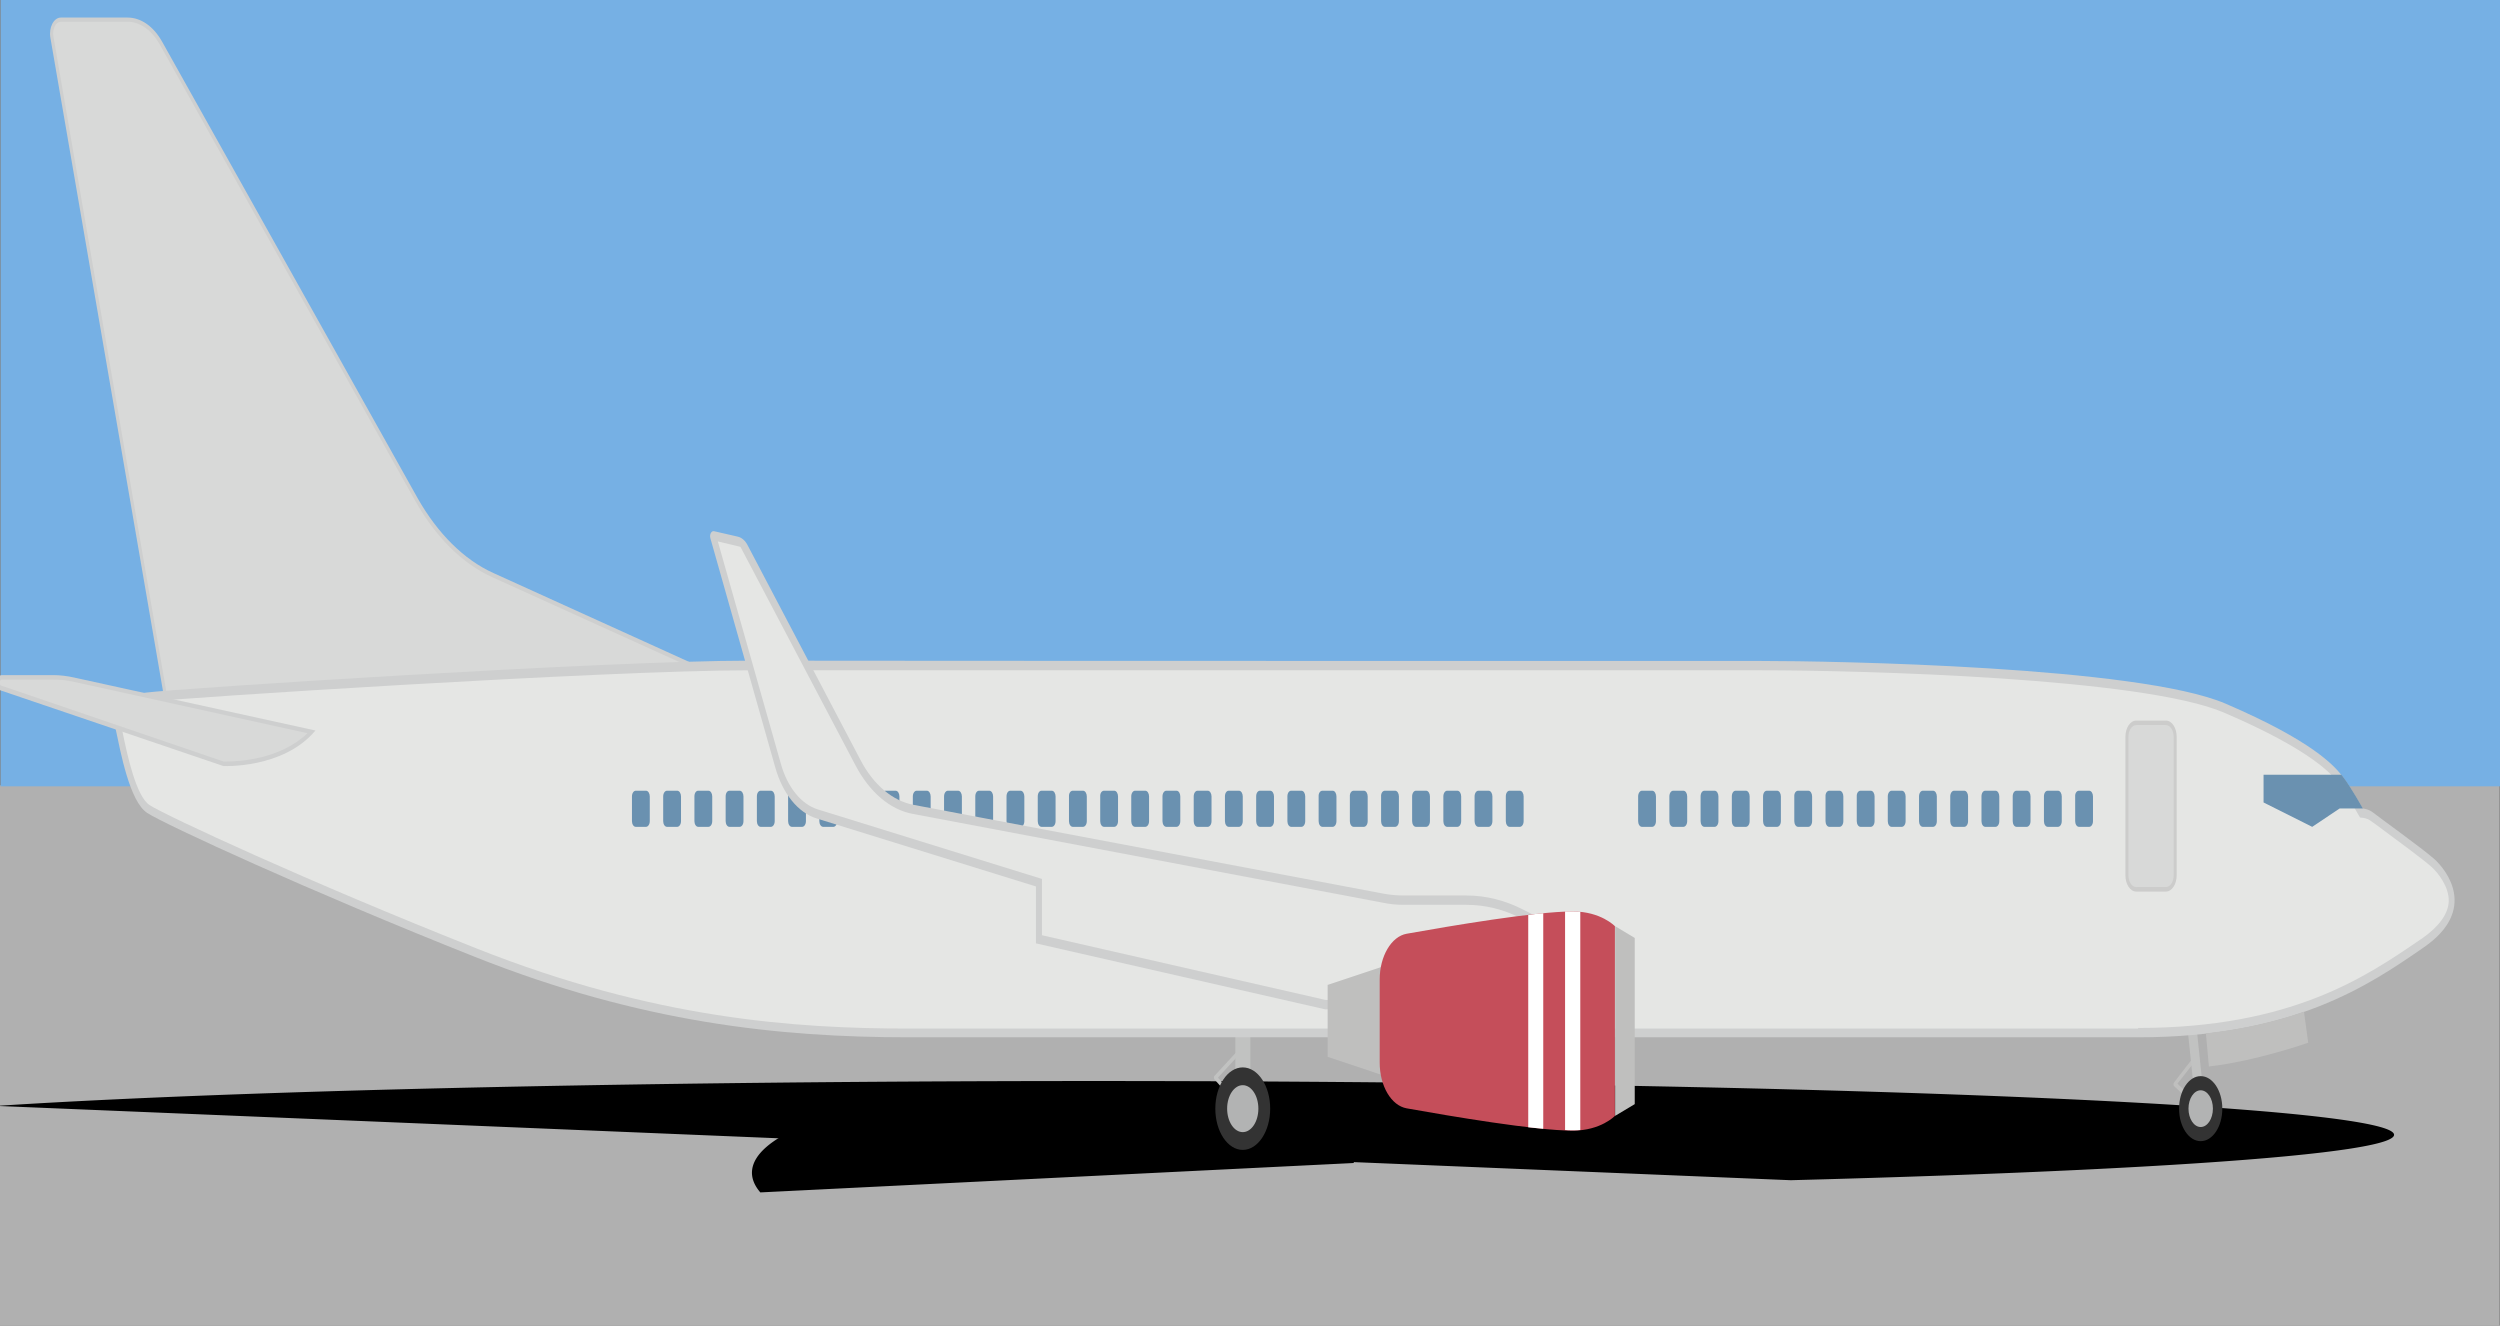 
<svg
   xmlns:dc="http://purl.org/dc/elements/1.1/"
   xmlns:cc="http://creativecommons.org/ns#"
   xmlns:rdf="http://www.w3.org/1999/02/22-rdf-syntax-ns#"
   xmlns:svg="http://www.w3.org/2000/svg"
   xmlns="http://www.w3.org/2000/svg"

   width="453.229mm"
   height="240.34mm"
   viewBox="0 0 1605.929 851.597"
   id="svg4824"
   version="1.1"
>
  <rect x="0" y="0" width="1605.929" height="851.597" fill="#808080" stroke="none"/>
  <defs
     id="defs4826" />

 
  <g

     id="layer1"
     transform="translate(1145.83,659.448)">
    <g
       id="g4226">
      <rect
         y="-155.019"
         x="-1145.83"
         height="347.167"
         width="1605.538"
         id="rect4209"
         style="opacity:1;fill:#b0b0b0;fill-opacity:1;stroke:none;stroke-width:3.12;stroke-linecap:butt;stroke-linejoin:miter;stroke-miterlimit:4;stroke-dasharray:3208.072;stroke-dashoffset:0;stroke-opacity:1" />
      <rect
         y="-659.448"
         x="-1145.439"
         height="505.113"
         width="1605.538"
         id="rect4209-4"
         style="opacity:1;fill:#76b0e4;fill-opacity:1;stroke:none;stroke-width:3.12;stroke-linecap:butt;stroke-linejoin:miter;stroke-miterlimit:4;stroke-dasharray:3208.072;stroke-dashoffset:0;stroke-opacity:1" />
    </g>
    <g
       id="g4234">
      <path
         d="M -1148.118,50.952 A 835.56,34.551 0 0 1 -285.982,35.59 835.56,34.551 0 0 1 377.318,63.06 835.56,34.551 0 0 1 4.499,98.686"
 
         id="path4230"
         style="opacity:1;fill:#000000;fill-opacity:1;stroke:none;stroke-width:3.12;stroke-linecap:butt;stroke-linejoin:miter;stroke-miterlimit:4;stroke-dasharray:3208.072;stroke-dashoffset:0;stroke-opacity:1" />
      <path
         d="m -657.414,106.518 a 194.01,54.146 0 0 1 60.796,-53.389 194.01,54.146 0 0 1 197.637,-9.791 194.01,54.146 0 0 1 122.919,44.288"
  
         style="opacity:1;fill:#000000;fill-opacity:1;stroke:none;stroke-width:3.12;stroke-linecap:butt;stroke-linejoin:miter;stroke-miterlimit:4;stroke-dasharray:3208.072;stroke-dashoffset:0;stroke-opacity:1" />
    </g>
    <g
       id="id673_"
       transform="matrix(-1.286,0,0,1.934,534.549,-707.152)">
      <g
         id="id506_">
        <path
           id="id440_"
           d="m 686.3,393.5 -0.9,-1.2 12.9,-9.7 -12.9,-9.3 0.9,-1.2 13.7,9.9 c 0.2,0.1 0.3,0.4 0.3,0.6 0,0.2 -0.1,0.5 -0.3,0.6 l -13.7,10.3 z"
  
           style="fill:#c1c2c1" />
      </g>
      <rect
         id="id429_"
         x="682.1"
         y="369.1"
         width="7.5"
         height="23.8"
         style="fill:#c1c2c1" />
      <path
         id="id428_"
         d="m 1060.2,215 -121.2,36.6 283.9,11.7 58.6,-226.1 c 0.9,-3.4 -1.7,-6.7 -5.2,-6.7 l -33.4,0 c -6.6,0 -12.9,2.9 -17.2,8 L 1098,190.2 c -10,11.7 -23.1,20.4 -37.8,24.8 z"

         style="fill:#cecfcf" />
      <path
         id="id438_"
         d="m 948,250.4 112.7,-34 c 15,-4.5 28.3,-13.3 38.5,-25.3 L 1226.9,39.4 c 4,-4.7 9.8,-7.5 16,-7.5 l 33.4,0 c 1.2,0 2.3,0.5 3,1.5 0.7,0.9 1,2.2 0.7,3.3 l -58.3,225 L 948,250.4 Z"

         style="fill:#d8d9d8" />
      <g
         id="id499_">
        <path
           id="id435_"
           d="m 207.8,393.5 -0.8,-1.3 12,-7.6 -9.5,-8.1 1,-1.1 10.2,8.8 c 0.2,0.2 0.3,0.4 0.3,0.6 0,0.2 -0.1,0.5 -0.3,0.6 l -12.9,8.1 z"
  
           style="fill:#bfbfbe" />
      </g>
      <g
         id="id497_">
        <rect
           id="id500_"
           x="207.3"
           y="365.6"
           transform="matrix(0.988,0.154,-0.154,0.988,61.043,-27.788)"
           width="4.5"
           height="27.5"
           style="fill:#c1c2c1" />
      </g>
      <path
         id="id426_"
         d="m 427.3,244.2 c -36.7,0 -189.1,1.8 -232.4,14.2 -43.4,12.4 -54.2,20.6 -58.3,24.1 -4.1,3.5 -10.1,10.7 -10.1,10.7 0,0 -2.9,0.1 -5.3,1.4 -2.4,1.3 -24.6,11.9 -30.5,15.4 -5.9,3.5 -22,16.8 5.2,29.3 27.2,12.5 65.1,29.9 142.8,29.9 77.7,0 549.1,0 614,0 64.9,0 133.8,-4.8 216.7,-26.7 82.9,-21.9 154.9,-44 163.7,-47.8 8.8,-3.8 13.3,-20.1 15.8,-27.9 2.5,-7.8 -0.5,-10.8 -15.3,-12.1 -14.8,-1.3 -230.1,-10.6 -301.5,-10.6 -82.2,0.1 -504.8,0.1 -504.8,0.1 z"

         style="fill:#cecfcf" />
      <path
         id="id727_"
         d="m 238.7,366.1 c -76.6,0 -113.9,-17 -141.1,-29.4 l -0.5,-0.2 c -8.7,-4 -13.4,-8.3 -13.6,-12.5 -0.2,-4.8 5.3,-9.4 8.6,-11.4 4.2,-2.5 16.9,-8.7 24.4,-12.4 3,-1.5 5.3,-2.6 6,-2.9 1.7,-0.9 4,-1 4,-1 l 1.3,-0.1 0.9,-1 c 0.1,-0.1 5.8,-7 9.7,-10.3 3.1,-2.7 12.7,-10.8 57.2,-23.5 40.3,-11.6 180.8,-14.1 231.6,-14.1 l 504.9,0 c 72.3,0 286.8,9.3 301.2,10.5 7.5,0.6 11.9,1.8 13,3.5 0.2,0.3 0.8,1.2 -0.3,4.7 l -0.6,2 c -2.3,7.4 -6.7,21.2 -13.5,24.1 -8.5,3.6 -79,25.4 -163.3,47.6 -88.7,23.4 -159,26.6 -216,26.6 l -613.9,0 z"

         style="fill:#e5e6e4" />
      <g
         id="id427_">
        <path
           id="id430_"
           d="m 151.7,299.3 24.3,-8.1 0,-9.2 -38.9,0 c -0.2,0.2 -0.4,0.3 -0.6,0.5 -4.1,3.5 -10.1,10.7 -10.1,10.7 l 11.6,0 13.7,6.1 z"
  
           style="fill:#6a91b0" />
      </g>
      <g
         id="id805_">
        <path
           id="id806_"
           d="m 268.2,287.3 -5.1,0 c -1.1,0 -1.9,0.9 -1.9,1.9 l 0,8.2 c 0,1.1 0.9,1.9 1.9,1.9 l 5.1,0 c 1.1,0 1.9,-0.9 1.9,-1.9 l 0,-8.2 c 0.1,-1.1 -0.8,-1.9 -1.9,-1.9 z"
  
           style="fill:#6a91b0" />
        <path
           id="id807_"
           d="m 283.8,287.3 -5.1,0 c -1.1,0 -1.9,0.9 -1.9,1.9 l 0,8.2 c 0,1.1 0.9,1.9 1.9,1.9 l 5.1,0 c 1.1,0 1.9,-0.9 1.9,-1.9 l 0,-8.2 c 0,-1.1 -0.8,-1.9 -1.9,-1.9 z"
  
           style="fill:#6a91b0" />
        <path
           id="id808_"
           d="m 299.4,287.3 -5.1,0 c -1.1,0 -1.9,0.9 -1.9,1.9 l 0,8.2 c 0,1.1 0.9,1.9 1.9,1.9 l 5.1,0 c 1.1,0 1.9,-0.9 1.9,-1.9 l 0,-8.2 c 0,-1.1 -0.8,-1.9 -1.9,-1.9 z"
  
           style="fill:#6a91b0" />
        <path
           id="id809_"
           d="m 315,287.3 -5.1,0 c -1.1,0 -1.9,0.9 -1.9,1.9 l 0,8.2 c 0,1.1 0.9,1.9 1.9,1.9 l 5.1,0 c 1.1,0 1.9,-0.9 1.9,-1.9 l 0,-8.2 c 0,-1.1 -0.8,-1.9 -1.9,-1.9 z"
  
           style="fill:#6a91b0" />
        <path
           id="id810_"
           d="m 330.6,287.3 -5.1,0 c -1.1,0 -1.9,0.9 -1.9,1.9 l 0,8.2 c 0,1.1 0.9,1.9 1.9,1.9 l 5.1,0 c 1.1,0 1.9,-0.9 1.9,-1.9 l 0,-8.2 c 0,-1.1 -0.9,-1.9 -1.9,-1.9 z"
  
           style="fill:#6a91b0" />
        <path
           id="id811_"
           d="m 346.2,287.3 -5.1,0 c -1.1,0 -1.9,0.9 -1.9,1.9 l 0,8.2 c 0,1.1 0.9,1.9 1.9,1.9 l 5.1,0 c 1.1,0 1.9,-0.9 1.9,-1.9 l 0,-8.2 c 0,-1.1 -0.9,-1.9 -1.9,-1.9 z"
  
           style="fill:#6a91b0" />
        <path
           id="id812_"
           d="m 361.8,287.3 -5.1,0 c -1.1,0 -1.9,0.9 -1.9,1.9 l 0,8.2 c 0,1.1 0.9,1.9 1.9,1.9 l 5.1,0 c 1.1,0 1.9,-0.9 1.9,-1.9 l 0,-8.2 c 0,-1.1 -0.9,-1.9 -1.9,-1.9 z"
  
           style="fill:#6a91b0" />
        <path
           id="id813_"
           d="m 377.3,287.3 -5.1,0 c -1.1,0 -1.9,0.9 -1.9,1.9 l 0,8.2 c 0,1.1 0.9,1.9 1.9,1.9 l 5.1,0 c 1.1,0 1.9,-0.9 1.9,-1.9 l 0,-8.2 c 0.1,-1.1 -0.8,-1.9 -1.9,-1.9 z"
  
           style="fill:#6a91b0" />
        <path
           id="id814_"
           d="m 392.9,287.3 -5.1,0 c -1.1,0 -1.9,0.9 -1.9,1.9 l 0,8.2 c 0,1.1 0.9,1.9 1.9,1.9 l 5.1,0 c 1.1,0 1.9,-0.9 1.9,-1.9 l 0,-8.2 c 0.1,-1.1 -0.8,-1.9 -1.9,-1.9 z"
  
           style="fill:#6a91b0" />
        <path
           id="id815_"
           d="m 408.5,287.3 -5.1,0 c -1.1,0 -1.9,0.9 -1.9,1.9 l 0,8.2 c 0,1.1 0.9,1.9 1.9,1.9 l 5.1,0 c 1.1,0 1.9,-0.9 1.9,-1.9 l 0,-8.2 c 0.1,-1.1 -0.8,-1.9 -1.9,-1.9 z"
  
           style="fill:#6a91b0" />
        <path
           id="id816_"
           d="m 424.1,287.3 -5.1,0 c -1.1,0 -1.9,0.9 -1.9,1.9 l 0,8.2 c 0,1.1 0.9,1.9 1.9,1.9 l 5.1,0 c 1.1,0 1.9,-0.9 1.9,-1.9 l 0,-8.2 c 0,-1.1 -0.8,-1.9 -1.9,-1.9 z"
  
           style="fill:#6a91b0" />
        <path
           id="id817_"
           d="m 439.7,287.3 -5.1,0 c -1.1,0 -1.9,0.9 -1.9,1.9 l 0,8.2 c 0,1.1 0.9,1.9 1.9,1.9 l 5.1,0 c 1.1,0 1.9,-0.9 1.9,-1.9 l 0,-8.2 c 0,-1.1 -0.8,-1.9 -1.9,-1.9 z"
  
           style="fill:#6a91b0" />
        <path
           id="id818_"
           d="m 455.3,287.3 -5.1,0 c -1.1,0 -1.9,0.9 -1.9,1.9 l 0,8.2 c 0,1.1 0.9,1.9 1.9,1.9 l 5.1,0 c 1.1,0 1.9,-0.9 1.9,-1.9 l 0,-8.2 c 0,-1.1 -0.8,-1.9 -1.9,-1.9 z"
  
           style="fill:#6a91b0" />
        <path
           id="id819_"
           d="m 470.9,287.3 -5.1,0 c -1.1,0 -1.9,0.9 -1.9,1.9 l 0,8.2 c 0,1.1 0.9,1.9 1.9,1.9 l 5.1,0 c 1.1,0 1.9,-0.9 1.9,-1.9 l 0,-8.2 c 0,-1.1 -0.9,-1.9 -1.9,-1.9 z"
  
           style="fill:#6a91b0" />
        <path
           id="id820_"
           d="m 486.5,287.3 -5.1,0 c -1.1,0 -1.9,0.9 -1.9,1.9 l 0,8.2 c 0,1.1 0.9,1.9 1.9,1.9 l 5.1,0 c 1.1,0 1.9,-0.9 1.9,-1.9 l 0,-8.2 c 0,-1.1 -0.9,-1.9 -1.9,-1.9 z"
  
           style="fill:#6a91b0" />
        <path
           id="id821_"
           d="m 552.6,287.3 -5.1,0 c -1.1,0 -1.9,0.9 -1.9,1.9 l 0,8.2 c 0,1.1 0.9,1.9 1.9,1.9 l 5.1,0 c 1.1,0 1.9,-0.9 1.9,-1.9 l 0,-8.2 c 0,-1.1 -0.8,-1.9 -1.9,-1.9 z"
  
           style="fill:#6a91b0" />
        <path
           id="id822_"
           d="m 568.2,287.3 -5.1,0 c -1.1,0 -1.9,0.9 -1.9,1.9 l 0,8.2 c 0,1.1 0.9,1.9 1.9,1.9 l 5.1,0 c 1.1,0 1.9,-0.9 1.9,-1.9 l 0,-8.2 c 0,-1.1 -0.9,-1.9 -1.9,-1.9 z"
  
           style="fill:#6a91b0" />
        <path
           id="id823_"
           d="m 583.8,287.3 -5.1,0 c -1.1,0 -1.9,0.9 -1.9,1.9 l 0,8.2 c 0,1.1 0.9,1.9 1.9,1.9 l 5.1,0 c 1.1,0 1.9,-0.9 1.9,-1.9 l 0,-8.2 c 0,-1.1 -0.9,-1.9 -1.9,-1.9 z"
  
           style="fill:#6a91b0" />
        <path
           id="id824_"
           d="m 599.4,287.3 -5.1,0 c -1.1,0 -1.9,0.9 -1.9,1.9 l 0,8.2 c 0,1.1 0.9,1.9 1.9,1.9 l 5.1,0 c 1.1,0 1.9,-0.9 1.9,-1.9 l 0,-8.2 c 0,-1.1 -0.9,-1.9 -1.9,-1.9 z"
  
           style="fill:#6a91b0" />
        <path
           id="id825_"
           d="m 614.9,287.3 -5.1,0 c -1.1,0 -1.9,0.9 -1.9,1.9 l 0,8.2 c 0,1.1 0.9,1.9 1.9,1.9 l 5.1,0 c 1.1,0 1.9,-0.9 1.9,-1.9 l 0,-8.2 c 0.1,-1.1 -0.8,-1.9 -1.9,-1.9 z"
  
           style="fill:#6a91b0" />
        <path
           id="id826_"
           d="m 630.5,287.3 -5.1,0 c -1.1,0 -1.9,0.9 -1.9,1.9 l 0,8.2 c 0,1.1 0.9,1.9 1.9,1.9 l 5.1,0 c 1.1,0 1.9,-0.9 1.9,-1.9 l 0,-8.2 c 0.1,-1.1 -0.8,-1.9 -1.9,-1.9 z"
  
           style="fill:#6a91b0" />
        <path
           id="id827_"
           d="m 646.1,287.3 -5.1,0 c -1.1,0 -1.9,0.9 -1.9,1.9 l 0,8.2 c 0,1.1 0.9,1.9 1.9,1.9 l 5.1,0 c 1.1,0 1.9,-0.9 1.9,-1.9 l 0,-8.2 c 0.1,-1.1 -0.8,-1.9 -1.9,-1.9 z"
  
           style="fill:#6a91b0" />
        <path
           id="id828_"
           d="m 661.7,287.3 -5.1,0 c -1.1,0 -1.9,0.9 -1.9,1.9 l 0,8.2 c 0,1.1 0.9,1.9 1.9,1.9 l 5.1,0 c 1.1,0 1.9,-0.9 1.9,-1.9 l 0,-8.2 c 0,-1.1 -0.8,-1.9 -1.9,-1.9 z"
  
           style="fill:#6a91b0" />
        <path
           id="id829_"
           d="m 677.3,287.3 -5.1,0 c -1.1,0 -1.9,0.9 -1.9,1.9 l 0,8.2 c 0,1.1 0.9,1.9 1.9,1.9 l 5.1,0 c 1.1,0 1.9,-0.9 1.9,-1.9 l 0,-8.2 c 0,-1.1 -0.8,-1.9 -1.9,-1.9 z"
  
           style="fill:#6a91b0" />
        <path
           id="id830_"
           d="m 692.9,287.3 -5.1,0 c -1.1,0 -1.9,0.9 -1.9,1.9 l 0,8.2 c 0,1.1 0.9,1.9 1.9,1.9 l 5.1,0 c 1.1,0 1.9,-0.9 1.9,-1.9 l 0,-8.2 c 0,-1.1 -0.8,-1.9 -1.9,-1.9 z"
  
           style="fill:#6a91b0" />
        <path
           id="id831_"
           d="m 708.5,287.3 -5.1,0 c -1.1,0 -1.9,0.9 -1.9,1.9 l 0,8.2 c 0,1.1 0.9,1.9 1.9,1.9 l 5.1,0 c 1.1,0 1.9,-0.9 1.9,-1.9 l 0,-8.2 c 0,-1.1 -0.9,-1.9 -1.9,-1.9 z"
  
           style="fill:#6a91b0" />
        <path
           id="id832_"
           d="m 724.1,287.3 -5.1,0 c -1.1,0 -1.9,0.9 -1.9,1.9 l 0,8.2 c 0,1.1 0.9,1.9 1.9,1.9 l 5.1,0 c 1.1,0 1.9,-0.9 1.9,-1.9 l 0,-8.2 c 0,-1.1 -0.9,-1.9 -1.9,-1.9 z"
  
           style="fill:#6a91b0" />
        <path
           id="id833_"
           d="m 739.7,287.3 -5.1,0 c -1.1,0 -1.9,0.9 -1.9,1.9 l 0,8.2 c 0,1.1 0.9,1.9 1.9,1.9 l 5.1,0 c 1.1,0 1.9,-0.9 1.9,-1.9 l 0,-8.2 c 0,-1.1 -0.9,-1.9 -1.9,-1.9 z"
  
           style="fill:#6a91b0" />
        <path
           id="id834_"
           d="m 755.2,287.3 -5.1,0 c -1.1,0 -1.9,0.9 -1.9,1.9 l 0,8.2 c 0,1.1 0.9,1.9 1.9,1.9 l 5.1,0 c 1.1,0 1.9,-0.9 1.9,-1.9 l 0,-8.2 c 0.1,-1.1 -0.8,-1.9 -1.9,-1.9 z"
  
           style="fill:#6a91b0" />
        <path
           id="id835_"
           d="m 770.8,287.3 -5.1,0 c -1.1,0 -1.9,0.9 -1.9,1.9 l 0,8.2 c 0,1.1 0.9,1.9 1.9,1.9 l 5.1,0 c 1.1,0 1.9,-0.9 1.9,-1.9 l 0,-8.2 c 0.1,-1.1 -0.8,-1.9 -1.9,-1.9 z"
  
           style="fill:#6a91b0" />
        <path
           id="id836_"
           d="m 786.4,287.3 -5.1,0 c -1.1,0 -1.9,0.9 -1.9,1.9 l 0,8.2 c 0,1.1 0.9,1.9 1.9,1.9 l 5.1,0 c 1.1,0 1.9,-0.9 1.9,-1.9 l 0,-8.2 c 0,-1.1 -0.8,-1.9 -1.9,-1.9 z"
  
           style="fill:#6a91b0" />
        <path
           id="id837_"
           d="m 802,287.3 -5.1,0 c -1.1,0 -1.9,0.9 -1.9,1.9 l 0,8.2 c 0,1.1 0.9,1.9 1.9,1.9 l 5.1,0 c 1.1,0 1.9,-0.9 1.9,-1.9 l 0,-8.2 c 0,-1.1 -0.8,-1.9 -1.9,-1.9 z"
  
           style="fill:#6a91b0" />
        <path
           id="id838_"
           d="m 817.6,287.3 -5.1,0 c -1.1,0 -1.9,0.9 -1.9,1.9 l 0,8.2 c 0,1.1 0.9,1.9 1.9,1.9 l 5.1,0 c 1.1,0 1.9,-0.9 1.9,-1.9 l 0,-8.2 c 0,-1.1 -0.8,-1.9 -1.9,-1.9 z"
  
           style="fill:#6a91b0" />
        <path
           id="id839_"
           d="m 833.2,287.3 -5.1,0 c -1.1,0 -1.9,0.9 -1.9,1.9 l 0,8.2 c 0,1.1 0.9,1.9 1.9,1.9 l 5.1,0 c 1.1,0 1.9,-0.9 1.9,-1.9 l 0,-8.2 c 0,-1.1 -0.9,-1.9 -1.9,-1.9 z"
  
           style="fill:#6a91b0" />
        <path
           id="id840_"
           d="m 848.8,287.3 -5.1,0 c -1.1,0 -1.9,0.9 -1.9,1.9 l 0,8.2 c 0,1.1 0.9,1.9 1.9,1.9 l 5.1,0 c 1.1,0 1.9,-0.9 1.9,-1.9 l 0,-8.2 c 0,-1.1 -0.9,-1.9 -1.9,-1.9 z"
  
           style="fill:#6a91b0" />
        <path
           id="id841_"
           d="m 864.4,287.3 -5.1,0 c -1.1,0 -1.9,0.9 -1.9,1.9 l 0,8.2 c 0,1.1 0.9,1.9 1.9,1.9 l 5.1,0 c 1.1,0 1.9,-0.9 1.9,-1.9 l 0,-8.2 c 0,-1.1 -0.9,-1.9 -1.9,-1.9 z"
  
           style="fill:#6a91b0" />
        <path
           id="id842_"
           d="m 879.9,287.3 -5.1,0 c -1.1,0 -1.9,0.9 -1.9,1.9 l 0,8.2 c 0,1.1 0.9,1.9 1.9,1.9 l 5.1,0 c 1.1,0 1.9,-0.9 1.9,-1.9 l 0,-8.2 c 0.1,-1.1 -0.8,-1.9 -1.9,-1.9 z"
  
           style="fill:#6a91b0" />
        <path
           id="id843_"
           d="m 895.5,287.3 -5.1,0 c -1.1,0 -1.9,0.9 -1.9,1.9 l 0,8.2 c 0,1.1 0.9,1.9 1.9,1.9 l 5.1,0 c 1.1,0 1.9,-0.9 1.9,-1.9 l 0,-8.2 c 0.1,-1.1 -0.8,-1.9 -1.9,-1.9 z"
  
           style="fill:#6a91b0" />
        <path
           id="id844_"
           d="m 911.1,287.3 -5.1,0 c -1.1,0 -1.9,0.9 -1.9,1.9 l 0,8.2 c 0,1.1 0.9,1.9 1.9,1.9 l 5.1,0 c 1.1,0 1.9,-0.9 1.9,-1.9 l 0,-8.2 c 0.1,-1.1 -0.8,-1.9 -1.9,-1.9 z"
  
           style="fill:#6a91b0" />
        <path
           id="id845_"
           d="m 926.7,287.3 -5.1,0 c -1.1,0 -1.9,0.9 -1.9,1.9 l 0,8.2 c 0,1.1 0.9,1.9 1.9,1.9 l 5.1,0 c 1.1,0 1.9,-0.9 1.9,-1.9 l 0,-8.2 c 0,-1.1 -0.8,-1.9 -1.9,-1.9 z"
  
           style="fill:#6a91b0" />
        <path
           id="id846_"
           d="m 942.3,287.3 -5.1,0 c -1.1,0 -1.9,0.9 -1.9,1.9 l 0,8.2 c 0,1.1 0.9,1.9 1.9,1.9 l 5.1,0 c 1.1,0 1.9,-0.9 1.9,-1.9 l 0,-8.2 c 0,-1.1 -0.8,-1.9 -1.9,-1.9 z"
  
           style="fill:#6a91b0" />
        <path
           id="id847_"
           d="m 957.9,287.3 -5.1,0 c -1.1,0 -1.9,0.9 -1.9,1.9 l 0,8.2 c 0,1.1 0.9,1.9 1.9,1.9 l 5.1,0 c 1.1,0 1.9,-0.9 1.9,-1.9 l 0,-8.2 c 0,-1.1 -0.8,-1.9 -1.9,-1.9 z"
  
           style="fill:#6a91b0" />
        <path
           id="id848_"
           d="m 973.5,287.3 -5.1,0 c -1.1,0 -1.9,0.9 -1.9,1.9 l 0,8.2 c 0,1.1 0.9,1.9 1.9,1.9 l 5.1,0 c 1.1,0 1.9,-0.9 1.9,-1.9 l 0,-8.2 c 0,-1.1 -0.9,-1.9 -1.9,-1.9 z"
  
           style="fill:#6a91b0" />
        <path
           id="id849_"
           d="m 989.1,287.3 -5.1,0 c -1.1,0 -1.9,0.9 -1.9,1.9 l 0,8.2 c 0,1.1 0.9,1.9 1.9,1.9 l 5.1,0 c 1.1,0 1.9,-0.9 1.9,-1.9 l 0,-8.2 c 0,-1.1 -0.9,-1.9 -1.9,-1.9 z"
  
           style="fill:#6a91b0" />
      </g>
      <path
         id="id434_"
         d="m 239.6,320.8 -14.8,0 c -3,0 -5.4,-2.4 -5.4,-5.4 l 0,-46 c 0,-3 2.4,-5.4 5.4,-5.4 l 14.8,0 c 3,0 5.4,2.4 5.4,5.4 l 0,46 c 0,3 -2.4,5.4 -5.4,5.4 z"

         style="fill:#cccccb" />
      <path
         id="id436_"
         d="m 224.8,319.3 c -2.1,0 -3.9,-1.7 -3.9,-3.9 l 0,-46 c 0,-2.1 1.7,-3.9 3.9,-3.9 l 14.8,0 c 2.1,0 3.9,1.7 3.9,3.9 l 0,46 c 0,2.1 -1.7,3.9 -3.9,3.9 l -14.8,0 z"

         style="fill:#d8d9d8" />
      <path
         id="id502_"
         d="m 204.8,367.9 c -19,-1.4 -35.1,-4 -49,-7.2 l -2.1,10.3 c 0,0 26,6.1 49.6,7.9 l 1.5,-11 z"

         style="fill:#bfbfbe" />
      <circle
         id="id496_"
         cx="207.4"
         cy="392.9"
         r="10.8"
         style="fill:#333333" />
      <circle
         id="id498_"
         cx="207.4"
         cy="392.9"
         r="6.1"
         style="fill:#b2b3b3" />
      <circle
         id="id505_"
         cx="685.9"
         cy="392.9"
         r="13.7"
         style="fill:#333333" />
      <circle
         id="id501_"
         cx="685.9"
         cy="392.9"
         r="7.8"
         style="fill:#b2b3b3" />
      <path
         id="id507_"
         d="m 1149.1,267.3 120.6,-17.6 c 3.4,-0.5 6.9,-0.8 10.3,-0.8 l 25.7,0 c 3.1,0 3.5,4.4 0.6,5.1 l -111.2,25.1 c 0.1,0 -29.9,1 -46,-11.8 z"

         style="fill:#cecfcf" />
      <path
         id="id437_"
         d="m 1193.6,277.6 c -6.3,0 -26.9,-0.7 -40.5,-9.4 L 1270,251.1 c 3.3,-0.5 6.7,-0.7 10.1,-0.7 l 25.7,0 c 0.8,0 1,0.7 1,0.9 0,0.3 0,1 -0.8,1.1 l -111,25.2 c -0.2,0 -0.7,0 -1.4,0 z"

         style="fill:#d8d9d8" />
      <path
         id="id433_"
         d="m 513.2,337.9 32.6,-11.1 c 9.1,-3.1 18.7,-4.7 28.3,-4.7 l 31.3,0 c 3.4,0 6.8,-0.2 10.1,-0.6 L 850.3,292 c 10.5,-1.3 20.2,-6.7 26.7,-15.1 l 56.2,-71.1 c 1.2,-1.6 3,-2.6 5,-2.9 l 11.8,-1.8 c 1.3,-0.2 2.4,1.1 1.8,2.4 l -32.4,76.1 c -3.7,8.7 -11.4,15 -20.6,16.9 l -109.6,22.6 0,18.9 -144.4,21.9 -131.6,0 0,-22 z"

         style="fill:#cecfcf" />
      <path
         id="id439_"
         d="m 516.2,356.8 0,-16.7 30.6,-10.4 c 8.8,-3 18,-4.5 27.3,-4.5 l 31.3,0 c 3.5,0 7,-0.2 10.5,-0.7 L 850.7,295 c 11.4,-1.4 21.6,-7.2 28.7,-16.2 l 57.4,-72.5 11.3,-1.8 -31.5,73.9 c -3.3,7.8 -10.2,13.4 -18.4,15.1 l -112,23.1 0,18.7 -141.7,21.5 -128.3,0 z"

         style="fill:#e5e6e4" />
      <polygon
         id="id503_"
         points="643.5,351.8 643.5,375.7 612.4,382.6 612.4,344.9 "
         style="fill:#bfbfbe" />
      <polygon
         id="id431_"
         points="490.1,336.2 490.1,391.4 499.9,395.3 499.9,332.3 "
         style="fill:#bfbfbe" />
      <path
         id="id504_"
         d="m 521.1,327.4 c -14.1,0 -21.1,4.9 -21.1,4.9 l 0,31.5 0,31.5 c 0,0 7,4.9 21.1,4.9 18.5,0 61,-4.8 82.9,-7.4 7.7,-0.9 13.5,-7.4 13.5,-15.2 l 0,-13.8 0,-13.8 c 0,-7.7 -5.8,-14.3 -13.5,-15.2 -21.9,-2.6 -64.4,-7.4 -82.9,-7.4 z"

         style="fill:#c54e5a" />
      <g
         id="id490_">
        <path
           id="id545_"
           d="m 521.1,327.4 c -1.3,0 -2.6,0.1 -3.8,0.1 l 0,72.5 c 1.2,0.1 2.4,0.1 3.8,0.1 1.2,0 2.4,0 3.8,-0.1 l 0,-72.6 c -1.4,0 -2.7,0 -3.8,0 z"
  
           style="fill:#ffffff" />
        <path
           id="id600_"
           d="m 535.8,328 0,71.6 c 2.4,-0.2 4.9,-0.3 7.5,-0.5 l 0,-70.5 c -2.6,-0.3 -5.1,-0.5 -7.5,-0.6 z"
  
           style="fill:#ffffff" />
      </g>
    </g>
  </g>
</svg>
